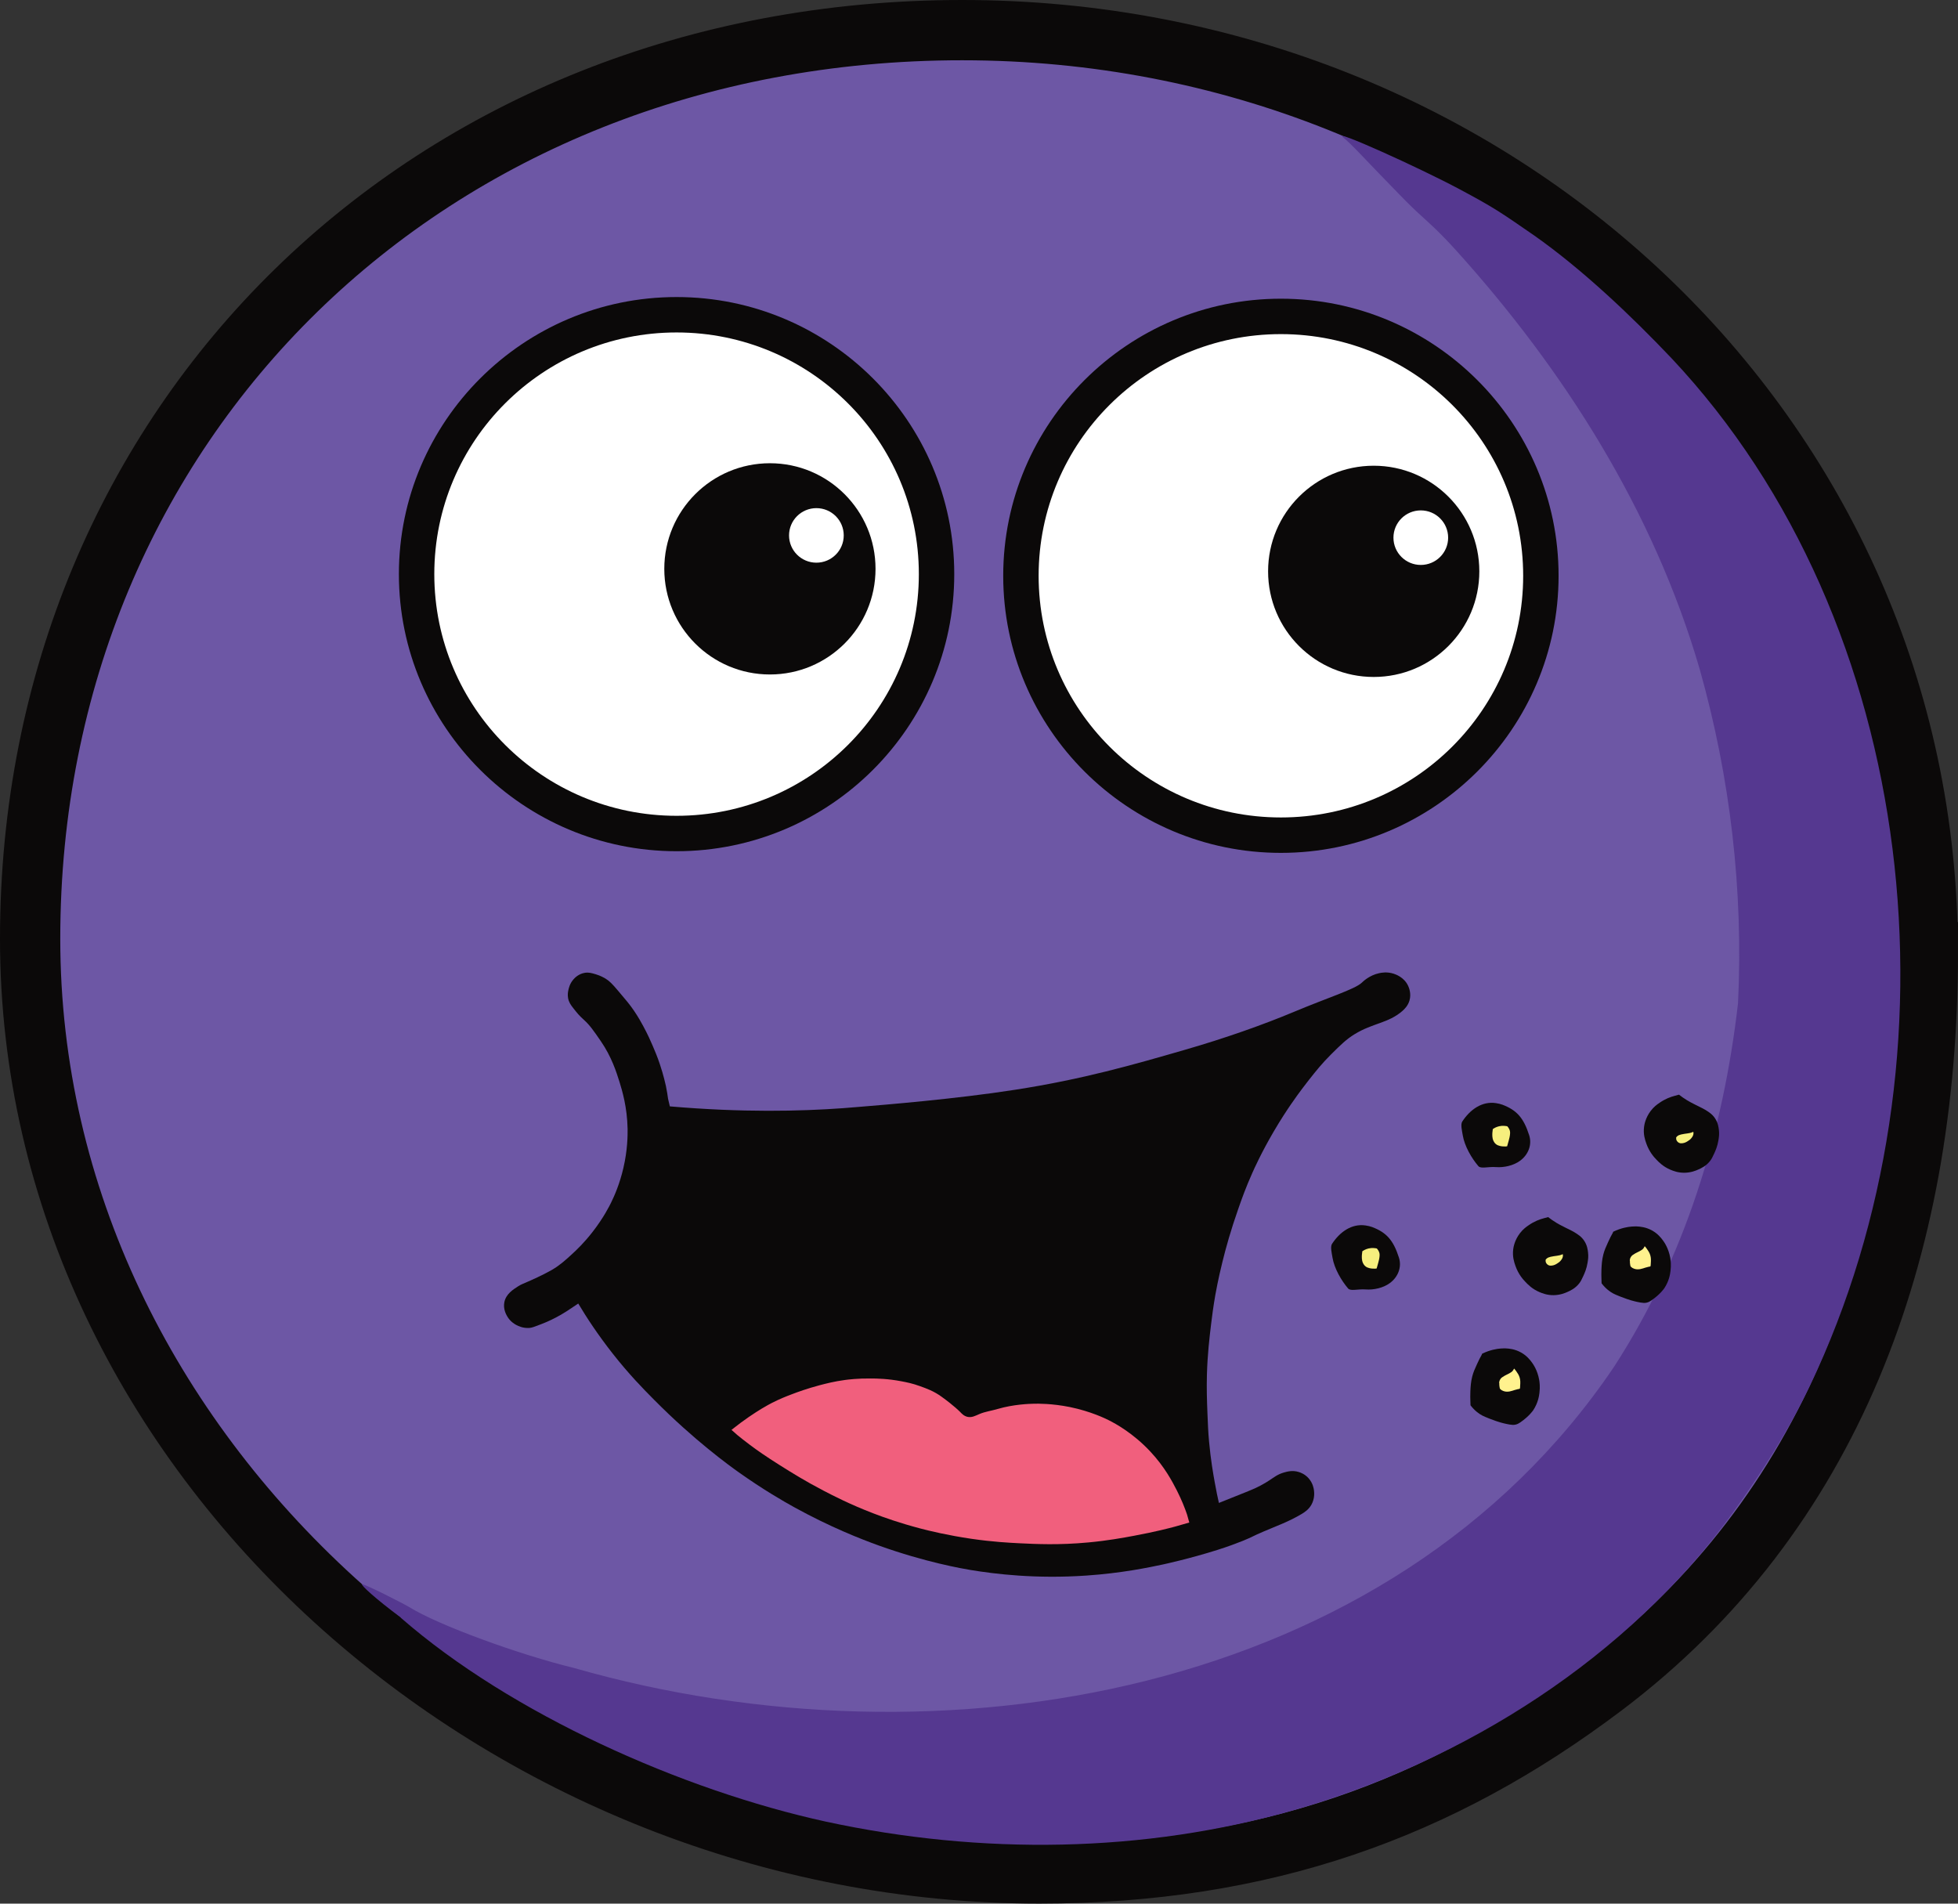 <?xml version="1.0" encoding="UTF-8"?>
<svg id="type" xmlns="http://www.w3.org/2000/svg" viewBox="0 0 259.91 252.69">
  <rect x="0" y="0" width="259.91" height="252.69" fill="#333333" stroke="none"/>
  <defs>
    <style>
      .cls-1 {
        fill: #fff;
      }

      .cls-2 {
        fill: #f6ef7e;
      }

      .cls-3 {
        fill: #0b0909;
      }

      .cls-4 {
        fill: #fff28e;
      }

      .cls-5 {
        fill: #f15f7d;
      }

      .cls-5, .cls-6, .cls-7 {
        isolation: isolate;
      }

      .cls-6 {
        fill: #553890;
      }

      .cls-7 {
        fill: #6d57a5;
        stroke: #0b0909;
        stroke-linecap: round;
        stroke-miterlimit: 10;
        stroke-width: 8px;
      }
    </style>
  </defs>
  <path id="_1" data-name="1" class="cls-7" d="M255.91,126.39c0,39.86-12.91,74.69-43.02,97.43-21.75,16.43-45.22,24.86-74.93,24.86-70.85,0-133.96-55.42-133.96-124.07S56.89,4,127.73,4s128.17,53.74,128.17,122.39Z"/>
  <path id="_2" data-name="2" class="cls-6" d="M53.19,214.73c14.65,12.79,37.37,22.9,56.43,27.07,20.61,4.46,42.31,4.19,62.22-1.56,22.78-6.59,44.26-20.19,58.16-39.42,3.83-5.31,7.42-10.95,10.26-16.89,20.72-43.4,14.61-101.29-18.38-136.38-5.44-5.73-11.89-11.83-18.21-16.28-4.44-3.06-5.15-3.6-9.92-6.15-5.43-2.9-17.08-8.15-15.45-6.87,1.18.93,2.98,3,7.57,7.68,1.08,1.11,1.99,2.01,3.27,3.15.81.73,1.7,1.57,2.71,2.62.48.49.98,1.03,1.52,1.63,14.1,15.64,26.09,34.31,32.25,55.49,4.07,14.41,5.81,29.38,5.09,44.34-1.96,17.1-7.04,33.76-16.48,48.3-29.65,43.87-89.67,53.8-137.99,39.96-7.38-1.8-18.06-5.69-21.96-8.12-.58-.36-5.89-3.08-6.2-2.99-.23.06,1.73,1.88,5.08,4.37l.06.06Z"/>
  <g id="_3" data-name="3">
    <path class="cls-1" d="M89.81,110.64c-19.03,0-34.51-15.45-34.51-34.43s15.48-34.43,34.51-34.43,34.51,15.45,34.51,34.43-15.48,34.43-34.51,34.43Z"/>
    <path class="cls-3" d="M89.81,44.13c17.76,0,32.16,14.36,32.16,32.08s-14.4,32.08-32.16,32.08-32.16-14.36-32.16-32.08,14.4-32.08,32.16-32.08M89.81,39.43c-20.32,0-36.86,16.5-36.86,36.78s16.53,36.78,36.86,36.78,36.86-16.5,36.86-36.78-16.53-36.78-36.86-36.78h0Z"/>
  </g>
  <g id="_4" data-name="4">
    <path class="cls-1" d="M170.03,110.86c-19.03,0-34.51-15.45-34.51-34.43s15.48-34.43,34.51-34.43,34.51,15.45,34.51,34.43-15.48,34.43-34.51,34.43Z"/>
    <path class="cls-3" d="M170.03,44.35c17.76,0,32.16,14.36,32.16,32.08s-14.4,32.08-32.16,32.08-32.16-14.36-32.16-32.08,14.4-32.08,32.16-32.08M170.03,39.65c-20.32,0-36.86,16.5-36.86,36.78s16.53,36.78,36.86,36.78,36.86-16.5,36.86-36.78-16.53-36.78-36.86-36.78h0Z"/>
  </g>
  <g id="_5" data-name="5">
    <circle class="cls-3" cx="102.2" cy="75.51" r="14.02"/>
  </g>
  <g id="_6" data-name="6">
    <circle class="cls-3" cx="182.35" cy="75.84" r="14.02"/>
  </g>
  <ellipse id="_7" data-name="7" class="cls-1" cx="108.37" cy="71.07" rx="3.63" ry="3.62"/>
  <ellipse id="_8" data-name="8" class="cls-1" cx="188.6" cy="71.37" rx="3.63" ry="3.62"/>
  <path id="_9" data-name="9" class="cls-3" d="M88.91,146.86c9.62.83,17.32.65,22.98.24.64-.05,1.16-.09,2.11-.17,3.44-.28,12.9-1.05,20.78-2.28,8.97-1.39,15.7-3.33,22.44-5.28,5.43-1.56,10.54-3.38,14.55-5.06,4.53-1.9,8.07-2.99,9-3.87.15-.14.99-.98,2.3-1.26.32-.07,1.06-.21,1.93.07.26.09,1.37.45,1.91,1.59.1.21.46,1.03.19,1.96-.2.7-.66,1.15-.96,1.41-1.87,1.62-3.9,1.58-6.33,3.07-1.1.68-1.8,1.37-3.11,2.67-1.21,1.2-2.03,2.23-2.96,3.41-.32.41-1.25,1.59-2.37,3.22-.52.76-1.36,2.02-2.3,3.63-1.6,2.73-2.59,4.93-2.85,5.52-.85,1.91-1.37,3.36-1.85,4.74-.98,2.78-1.65,5.19-2.11,7.07-.56,2.27-.86,3.94-.93,4.33-.28,1.6-.43,2.8-.56,3.85-.23,1.92-.48,4.01-.56,6.74-.05,1.91,0,3.38.07,5.15.06,1.43.09,2.42.22,3.81.22,2.37.54,4.2.74,5.3.2,1.13.4,2.08.56,2.78l3.89-1.56c1.26-.49,2.19-1.03,2.81-1.44.67-.44,1.1-.8,1.93-1.04.45-.13,1.15-.32,1.96-.07.28.08.85.3,1.33.85.56.64.67,1.34.7,1.59.04.29.11,1.09-.33,1.89-.37.67-.93,1.02-1.33,1.26-1.78,1.05-3.16,1.51-5,2.3-1.51.64-1.45.71-2.81,1.26-.85.34-1.85.72-3.33,1.19-3.66,1.16-7,1.88-7.22,1.93-1.92.41-5.51,1.16-10.19,1.48-6.68.46-12.12-.2-15.37-.74-1.03-.17-5.99-1.02-12.22-3.26-2.33-.84-6.4-2.43-11.19-5.07-1.43-.79-4.16-2.36-7.41-4.67-1.14-.81-5.83-4.18-11.19-9.59-1.5-1.51-3.32-3.37-5.48-6.11-1.98-2.52-3.49-4.82-4.59-6.67l-1.44.96c-.58.38-1.1.67-1.52.89-.91.48-1.61.76-2.15.96-.69.27-1.04.4-1.37.43-.83.06-1.48-.25-1.74-.39-.22-.12-.83-.46-1.24-1.2-.12-.21-.53-.95-.35-1.83.21-1.07,1.14-1.67,1.8-2.09.4-.26.63-.33,1.31-.63.24-.1,2.01-.88,3.19-1.56,1.04-.61,1.7-1.2,2.64-2.06.65-.59,1.69-1.59,2.78-3,1.45-1.86,2.25-3.47,2.44-3.86.45-.91,1.15-2.5,1.64-4.61.56-2.4.57-4.33.56-5.19-.06-2.92-.72-5.08-1.08-6.25-.41-1.3-1.04-3.31-2.47-5.39-.97-1.41-1.46-2.12-2.22-2.81-.68-.61-.93-.93-1.44-1.58-.35-.44-.6-.81-.69-1.33-.08-.44-.02-.8.03-1.03.06-.29.19-.92.72-1.5.16-.18.67-.7,1.47-.83.51-.08.9.03,1.44.19.64.19,1.09.45,1.31.58.52.32.86.66,1.69,1.64,1.02,1.2,1.53,1.8,2.08,2.61.59.87.97,1.56,1.25,2.08.59,1.09.97,1.96,1.25,2.61.27.64.6,1.39.94,2.42.51,1.52.75,2.66.81,2.92.14.67.22,1.25.28,1.67l.24,1.02Z"/>
  <path id="_10" data-name="10" class="cls-5" d="M97.1,189.8c1.7-1.36,3.08-2.25,3.98-2.8.68-.41,1.16-.66,1.39-.78,1.06-.54,1.88-.86,2.7-1.17.71-.27,1.93-.72,3.61-1.17.93-.24,1.96-.51,3.37-.7.43-.06,1.72-.22,3.43-.2.87,0,2.28.03,4.07.37.68.13,1.47.28,2.48.65.86.31,1.83.65,2.87,1.41,1.69,1.22,2.44,2,2.44,2,.23.24.51.55.98.66.57.13,1.03-.13,1.59-.37.77-.33,1.61-.43,2.41-.67,2.11-.62,4.22-.69,4.85-.7.5-.01,2.36-.04,4.74.44,2.79.57,4.75,1.54,5.15,1.74.94.47,3.25,1.73,5.52,4.15,1.94,2.07,2.95,4.03,3.56,5.22.62,1.23,1.05,2.32,1.33,3.15l.3,1.07c-.47.14-1.12.33-1.89.54-.74.2-2.66.7-5.41,1.21-1.55.29-3.51.65-6.07.89-3.93.37-6.97.22-9.22.11-1.36-.07-3.51-.18-6.33-.59-3.14-.46-5.56-1.05-6.78-1.37-2.74-.72-4.9-1.49-6.22-2-3.11-1.19-5.36-2.36-6.67-3.04-2.43-1.27-4.14-2.34-5.78-3.37-1.84-1.16-2.97-1.95-3.93-2.67-.71-.53-1.29-.99-1.7-1.33l-.78-.69Z"/>
  <path id="_11" data-name="11" class="cls-3" d="M185.7,166.94c.4,1.26-.12,2.59-1.23,3.39-.86.63-2.12.91-3.18.83s-2,.26-2.34-.13c-.9-1.05-1.83-2.65-2.07-4.09-.1-.61-.31-1.44-.07-1.82,1.02-1.57,2.61-2.74,4.48-2.45.29.04.61.12.86.21,1.88.72,2.8,1.72,3.55,4.06Z"/>
  <path id="_12" data-name="12" class="cls-3" d="M202.99,150.7c.4,1.26-.12,2.59-1.23,3.39-.86.63-2.12.91-3.18.83s-2,.26-2.34-.13c-.9-1.05-1.83-2.65-2.07-4.09-.1-.61-.31-1.44-.07-1.82,1.02-1.57,2.61-2.74,4.48-2.45.29.04.61.12.86.21,1.88.72,2.8,1.72,3.55,4.06Z"/>
  <path id="_13" data-name="13" class="cls-3" d="M222.88,145.31c.28.22.65.49,1.1.76.3.18.58.33,1.14.61,1.02.52.96.46,1.21.62.49.3.96.59,1.33,1.15.4.6.47,1.2.51,1.54.07.56,0,.99-.06,1.36-.13.81-.39,1.39-.57,1.78-.22.47-.33.71-.56,1-.52.65-1.15.94-1.56,1.12-.29.13-.92.4-1.78.42-.9.02-1.56-.26-1.9-.4-.97-.41-1.55-1.01-1.88-1.36-.3-.31-.94-1.01-1.33-2.14-.17-.48-.42-1.23-.29-2.21.03-.23.17-1.17.88-2.1.42-.55.85-.86,1.18-1.08.73-.51,1.46-.78,2.04-.93l.52-.14Z"/>
  <path id="_14" data-name="14" class="cls-3" d="M205.51,161.56c.28.22.65.49,1.1.76.3.18.58.33,1.14.61,1.02.52.96.46,1.21.62.49.3.96.59,1.33,1.15.4.6.47,1.2.51,1.54.07.56,0,.99-.06,1.36-.13.81-.39,1.39-.57,1.78-.22.47-.33.71-.56,1-.52.65-1.15.94-1.56,1.12-.29.13-.92.4-1.78.42-.9.02-1.56-.26-1.9-.4-.97-.41-1.55-1.01-1.88-1.36-.3-.31-.94-1.01-1.33-2.14-.17-.48-.42-1.23-.29-2.21.03-.23.17-1.17.88-2.1.42-.55.85-.86,1.18-1.08.73-.51,1.46-.78,2.04-.93l.52-.14Z"/>
  <path id="_15" data-name="15" class="cls-3" d="M214.14,163.5c1.06-.51,1.94-.65,2.49-.69.38-.03.64-.02.72-.01.33.02,1.11.07,1.94.53.8.44,1.23,1.02,1.48,1.36.14.19.72,1.01.94,2.26.06.33.14.96.04,1.74-.05.42-.18,1.34-.83,2.32,0,0-.52.79-1.73,1.62-.15.1-.35.23-.64.29-.25.05-.47.03-.78-.02-.63-.11-1.11-.25-1.25-.29-.27-.08-.76-.24-1.4-.49-.5-.2-.75-.3-.99-.43-.39-.21-.96-.6-1.53-1.34l-.02-.62c-.01-.3-.02-.72,0-1.21.03-.65.06-1.25.25-2,.15-.57.33-.98.63-1.63.23-.52.45-.94.62-1.23l.06-.15Z"/>
  <path id="_16" data-name="16" class="cls-3" d="M196.74,179.69c1.06-.51,1.94-.65,2.49-.69.38-.03.64-.02.72-.01.33.02,1.11.07,1.94.53.8.44,1.23,1.02,1.48,1.36.14.19.72,1.01.94,2.26.06.33.14.96.04,1.74-.05.42-.18,1.34-.83,2.32,0,0-.52.79-1.73,1.62-.15.1-.35.23-.64.29-.25.05-.47.03-.78-.02-.63-.11-1.11-.25-1.25-.29-.27-.08-.76-.24-1.4-.49-.5-.2-.75-.3-.99-.43-.39-.21-.96-.6-1.53-1.34l-.02-.62c-.01-.3-.02-.72,0-1.21.03-.65.06-1.25.25-2,.15-.57.33-.98.63-1.63.23-.52.45-.94.62-1.23l.06-.15Z"/>
  <path id="_17" data-name="17" class="cls-2" d="M180.85,166.09c.16-.12.44-.28.82-.37.48-.11.88-.04,1.09,0,.03.03.07.07.11.13,0,0,.14.19.21.39.08.23.06.44.02.73-.02.13-.04.25-.15.66-.05.19-.12.44-.21.75h-.04s-.12.02-.12.02c-.04,0-.1,0-.17,0-.13,0-.37,0-.64-.07-.18-.05-.36-.1-.54-.26-.18-.15-.26-.33-.31-.42-.1-.22-.12-.4-.14-.58-.02-.19,0-.34,0-.48.01-.17.03-.31.05-.42v-.07Z"/>
  <path id="_18" data-name="18" class="cls-2" d="M198.17,149.87c.16-.12.44-.28.82-.37.48-.11.88-.04,1.09,0,.03.03.07.07.11.13,0,0,.14.19.21.39.08.23.06.44.02.73-.02.13-.04.25-.15.66-.05.19-.12.44-.21.75h-.04s-.12.02-.12.02c-.04,0-.1,0-.17,0-.13,0-.37,0-.64-.07-.18-.05-.36-.1-.54-.26-.18-.15-.26-.33-.31-.42-.1-.22-.12-.4-.14-.58-.02-.19,0-.34,0-.48.01-.17.03-.31.05-.42v-.07Z"/>
  <path id="_19" data-name="19" class="cls-2" d="M205.17,167.22c.12-.17.26-.25.34-.29.09-.04.16-.06.31-.1.1-.02.18-.04.42-.08.28-.04.28-.04.48-.07.29-.05.39-.07.46-.1.11-.04.2-.08.26-.1l.02.07s0,.06.01.1c0,.28-.14.48-.24.61-.17.23-.35.35-.5.44-.17.11-.39.25-.71.29-.14.02-.3.03-.47-.05-.18-.09-.27-.23-.29-.26-.1-.16-.1-.32-.09-.38v-.09Z"/>
  <path id="_20" data-name="20" class="cls-2" d="M222.5,150.98c.12-.17.26-.25.34-.29.09-.04.16-.06.31-.1.1-.02.18-.04.42-.08.28-.04.28-.04.48-.07.29-.05.39-.07.46-.1.11-.04.2-.08.26-.1l.02.07s0,.06.01.1c0,.28-.14.48-.24.61-.17.23-.35.35-.5.44-.17.11-.39.25-.71.29-.14.02-.3.03-.47-.05-.18-.09-.27-.23-.29-.26-.1-.16-.1-.32-.09-.38v-.09Z"/>
  <path id="_21" data-name="21" class="cls-4" d="M199,183.59c0-.12.03-.33.16-.52.12-.19.29-.29.56-.45.21-.12.23-.11.59-.3.25-.14.33-.2.41-.27.14-.14.22-.29.26-.39l.12.13c.05.06.11.14.18.24.17.24.34.49.44.82.11.36.1.68.07,1.1,0,.15-.02.27-.03.36l-.08.05s-.12.02-.21.04c-.34.08-.49.14-.72.21-.26.07-.45.13-.72.12-.12,0-.39-.02-.67-.18-.13-.07-.19-.15-.26-.22l-.04-.19-.02-.13-.02-.19v-.15s0-.08,0-.08Z"/>
  <path id="_22" data-name="22" class="cls-4" d="M216.34,167.35c0-.12.03-.33.16-.52.12-.19.29-.29.56-.45.21-.12.23-.11.59-.3.25-.14.33-.2.41-.27.14-.14.22-.29.26-.39l.12.13c.05.06.11.14.18.24.17.24.34.49.44.82.11.36.1.68.07,1.1,0,.15-.02.27-.03.36l-.08.05s-.12.02-.21.04c-.34.08-.49.14-.72.21-.26.07-.45.13-.72.12-.12,0-.39-.02-.67-.18-.13-.07-.19-.15-.26-.22l-.04-.19-.02-.13-.02-.19v-.15s0-.08,0-.08Z"/>
</svg>